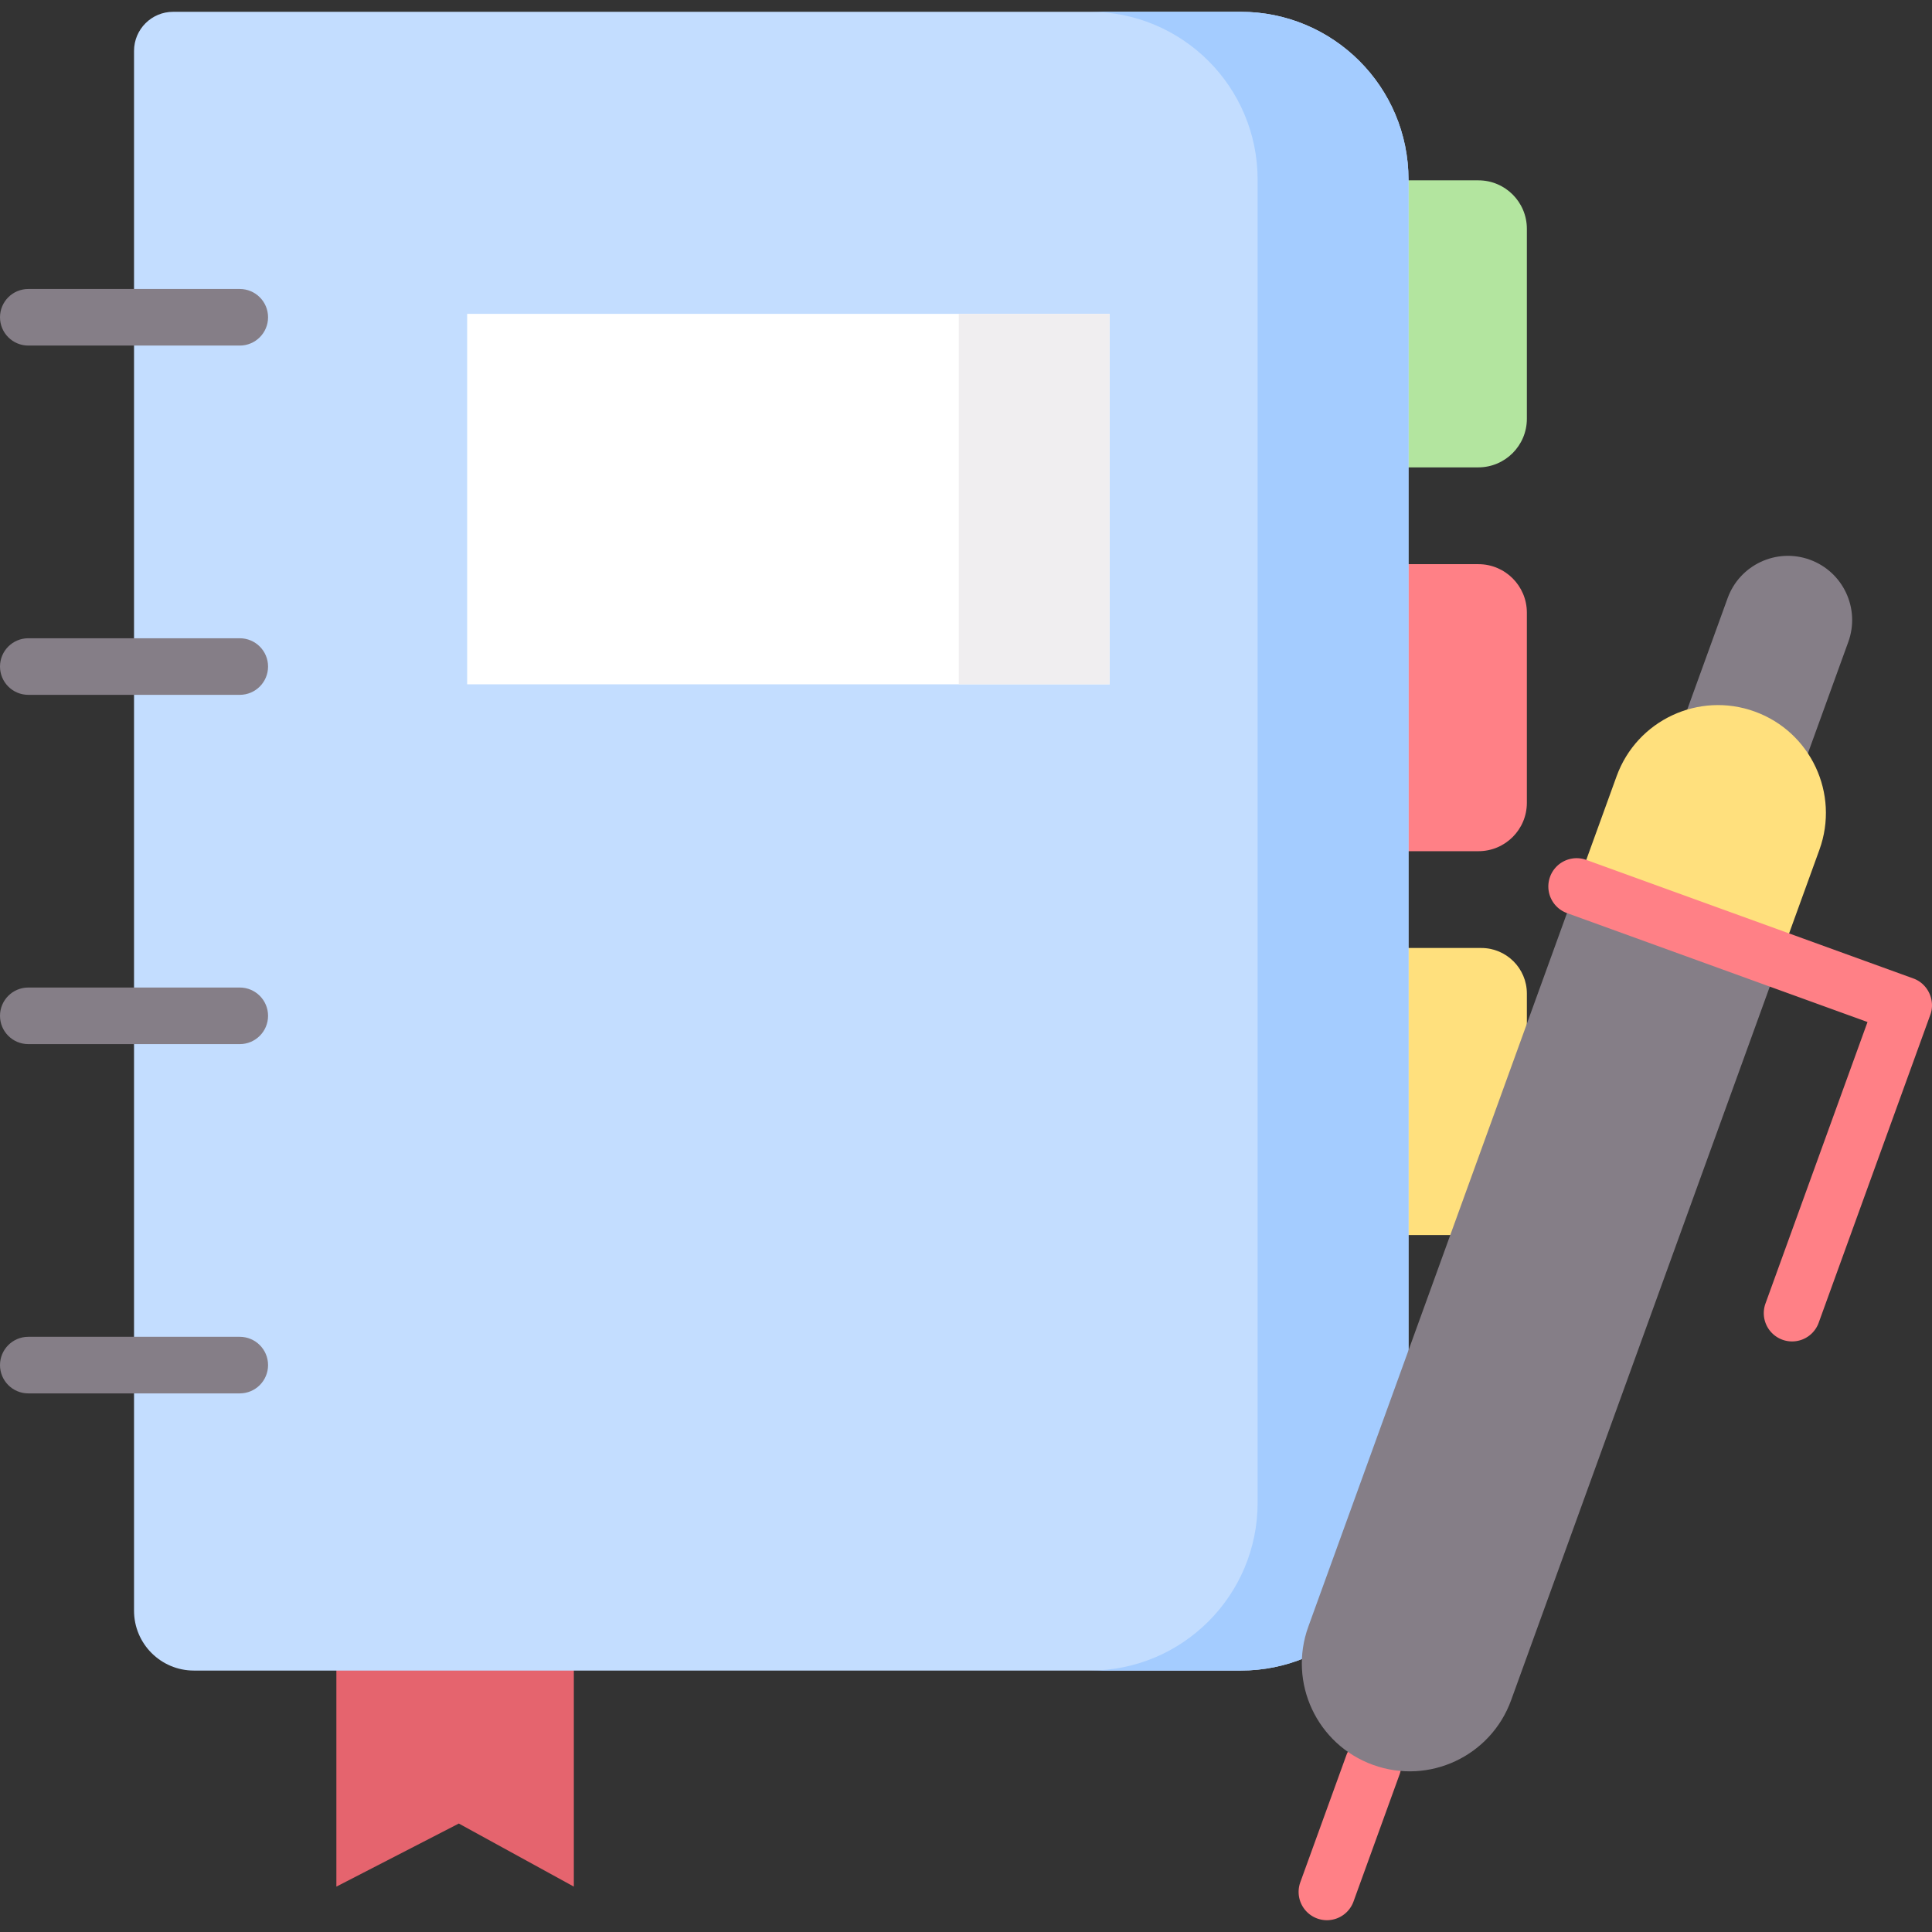 <?xml version="1.0" standalone="no"?><!DOCTYPE svg PUBLIC "-//W3C//DTD SVG 1.1//EN" "http://www.w3.org/Graphics/SVG/1.1/DTD/svg11.dtd"><svg class="icon" width="32px" height="32.00px" viewBox="0 0 1024 1024" version="1.1" xmlns="http://www.w3.org/2000/svg"><rect x="0" y="0" width="1024" height="1024" fill="#333333" stroke="none"/><path d="M783.503 247.719h-39.642v-152.133h39.732c14.184 0 25.68 11.496 25.68 25.68v100.683c0 14.234-11.538 25.77-25.77 25.77z" fill="#B3E59F" /><path d="M783.611 451.152h-39.75v-152.133h39.71c14.194 0 25.7 11.506 25.7 25.7v100.769c0.002 14.176-11.488 25.664-25.66 25.664z" fill="#FF8086" /><path d="M782.827 654.585h-38.966v-152.133h41.253c13.342 0 24.158 10.817 24.158 24.158v101.53c0 14.603-11.84 26.444-26.446 26.444z" fill="#FFE07D" /><path d="M304.146 999.945l-60.963-33.432-64.896 33.432v-120.727h125.859z" fill="#E5646E" /><path d="M657.594 885.437H102.786c-17.535 0-31.748-14.214-31.748-31.748V26.998c0-11.456 9.287-20.744 20.744-20.744h565.812c49.123 0 88.944 39.822 88.944 88.944v701.292c0.002 49.123-39.82 88.946-88.944 88.946z" fill="#C3DDFF" /><path d="M657.594 6.254h-79.975c49.123 0 88.944 39.822 88.944 88.944v701.292c0 49.123-39.822 88.944-88.944 88.944h79.975c49.123 0 88.944-39.822 88.944-88.944V95.2c0.002-49.125-39.82-88.946-88.944-88.946z" fill="#A4CCFF" /><path d="M127.081 183.157H14.995c-8.281 0-14.995-6.712-14.995-14.995s6.714-14.995 14.995-14.995h112.085c8.281 0 14.995 6.712 14.995 14.995s-6.714 14.995-14.995 14.995zM127.081 368.28H14.995c-8.281 0-14.995-6.712-14.995-14.995s6.714-14.995 14.995-14.995h112.085c8.281 0 14.995 6.712 14.995 14.995s-6.714 14.995-14.995 14.995zM127.081 553.402H14.995c-8.281 0-14.995-6.712-14.995-14.995s6.714-14.995 14.995-14.995h112.085c8.281 0 14.995 6.712 14.995 14.995s-6.714 14.995-14.995 14.995zM127.081 738.527H14.995c-8.281 0-14.995-6.712-14.995-14.995s6.714-14.995 14.995-14.995h112.085c8.281 0 14.995 6.712 14.995 14.995s-6.714 14.995-14.995 14.995z" fill="#857E87" /><path d="M247.607 166.346h340.552v196.357H247.607z" fill="#FFFFFF" /><path d="M508.184 166.346h79.975v196.357h-79.975z" fill="#F0EEF0" /><path d="M959.248 296.65c17.665 6.404 26.792 25.912 20.39 43.576l-24.087 66.445c-6.404 17.663-25.912 26.792-43.576 20.39-17.663-6.402-26.792-25.912-20.39-43.576l24.087-66.445c6.402-17.665 25.912-26.794 43.576-20.39z" fill="#857E87" /><path d="M703.286 1017.746a14.955 14.955 0 0 1-5.108-0.902 14.991 14.991 0 0 1-8.987-19.206l24.406-67.331a14.991 14.991 0 0 1 19.206-8.987 14.991 14.991 0 0 1 8.987 19.206l-24.406 67.331a14.999 14.999 0 0 1-14.098 9.889z" fill="#FF8086" /><path d="M693.431 862.184c-10.761 29.683 4.581 62.471 34.263 73.229 29.683 10.761 62.471-4.581 73.229-34.263l142.218-392.326-107.495-38.966-142.216 392.326z" fill="#857E87" /><path d="M930.067 377.145c-29.683-10.761-62.471 4.581-73.231 34.263l-21.187 58.452 107.495 38.966 21.189-58.45c10.761-29.685-4.581-62.471-34.265-73.231z" fill="#FFE07D" /><path d="M949.837 710.987a14.955 14.955 0 0 1-5.108-0.902 14.991 14.991 0 0 1-8.987-19.206l54.077-149.182-159.281-57.74a14.991 14.991 0 0 1-8.987-19.206c2.823-7.79 11.43-11.814 19.206-8.987l173.38 62.85c7.648 2.771 11.778 11.504 8.987 19.206l-59.19 163.279a14.995 14.995 0 0 1-14.098 9.887z" fill="#FF8086" /></svg>